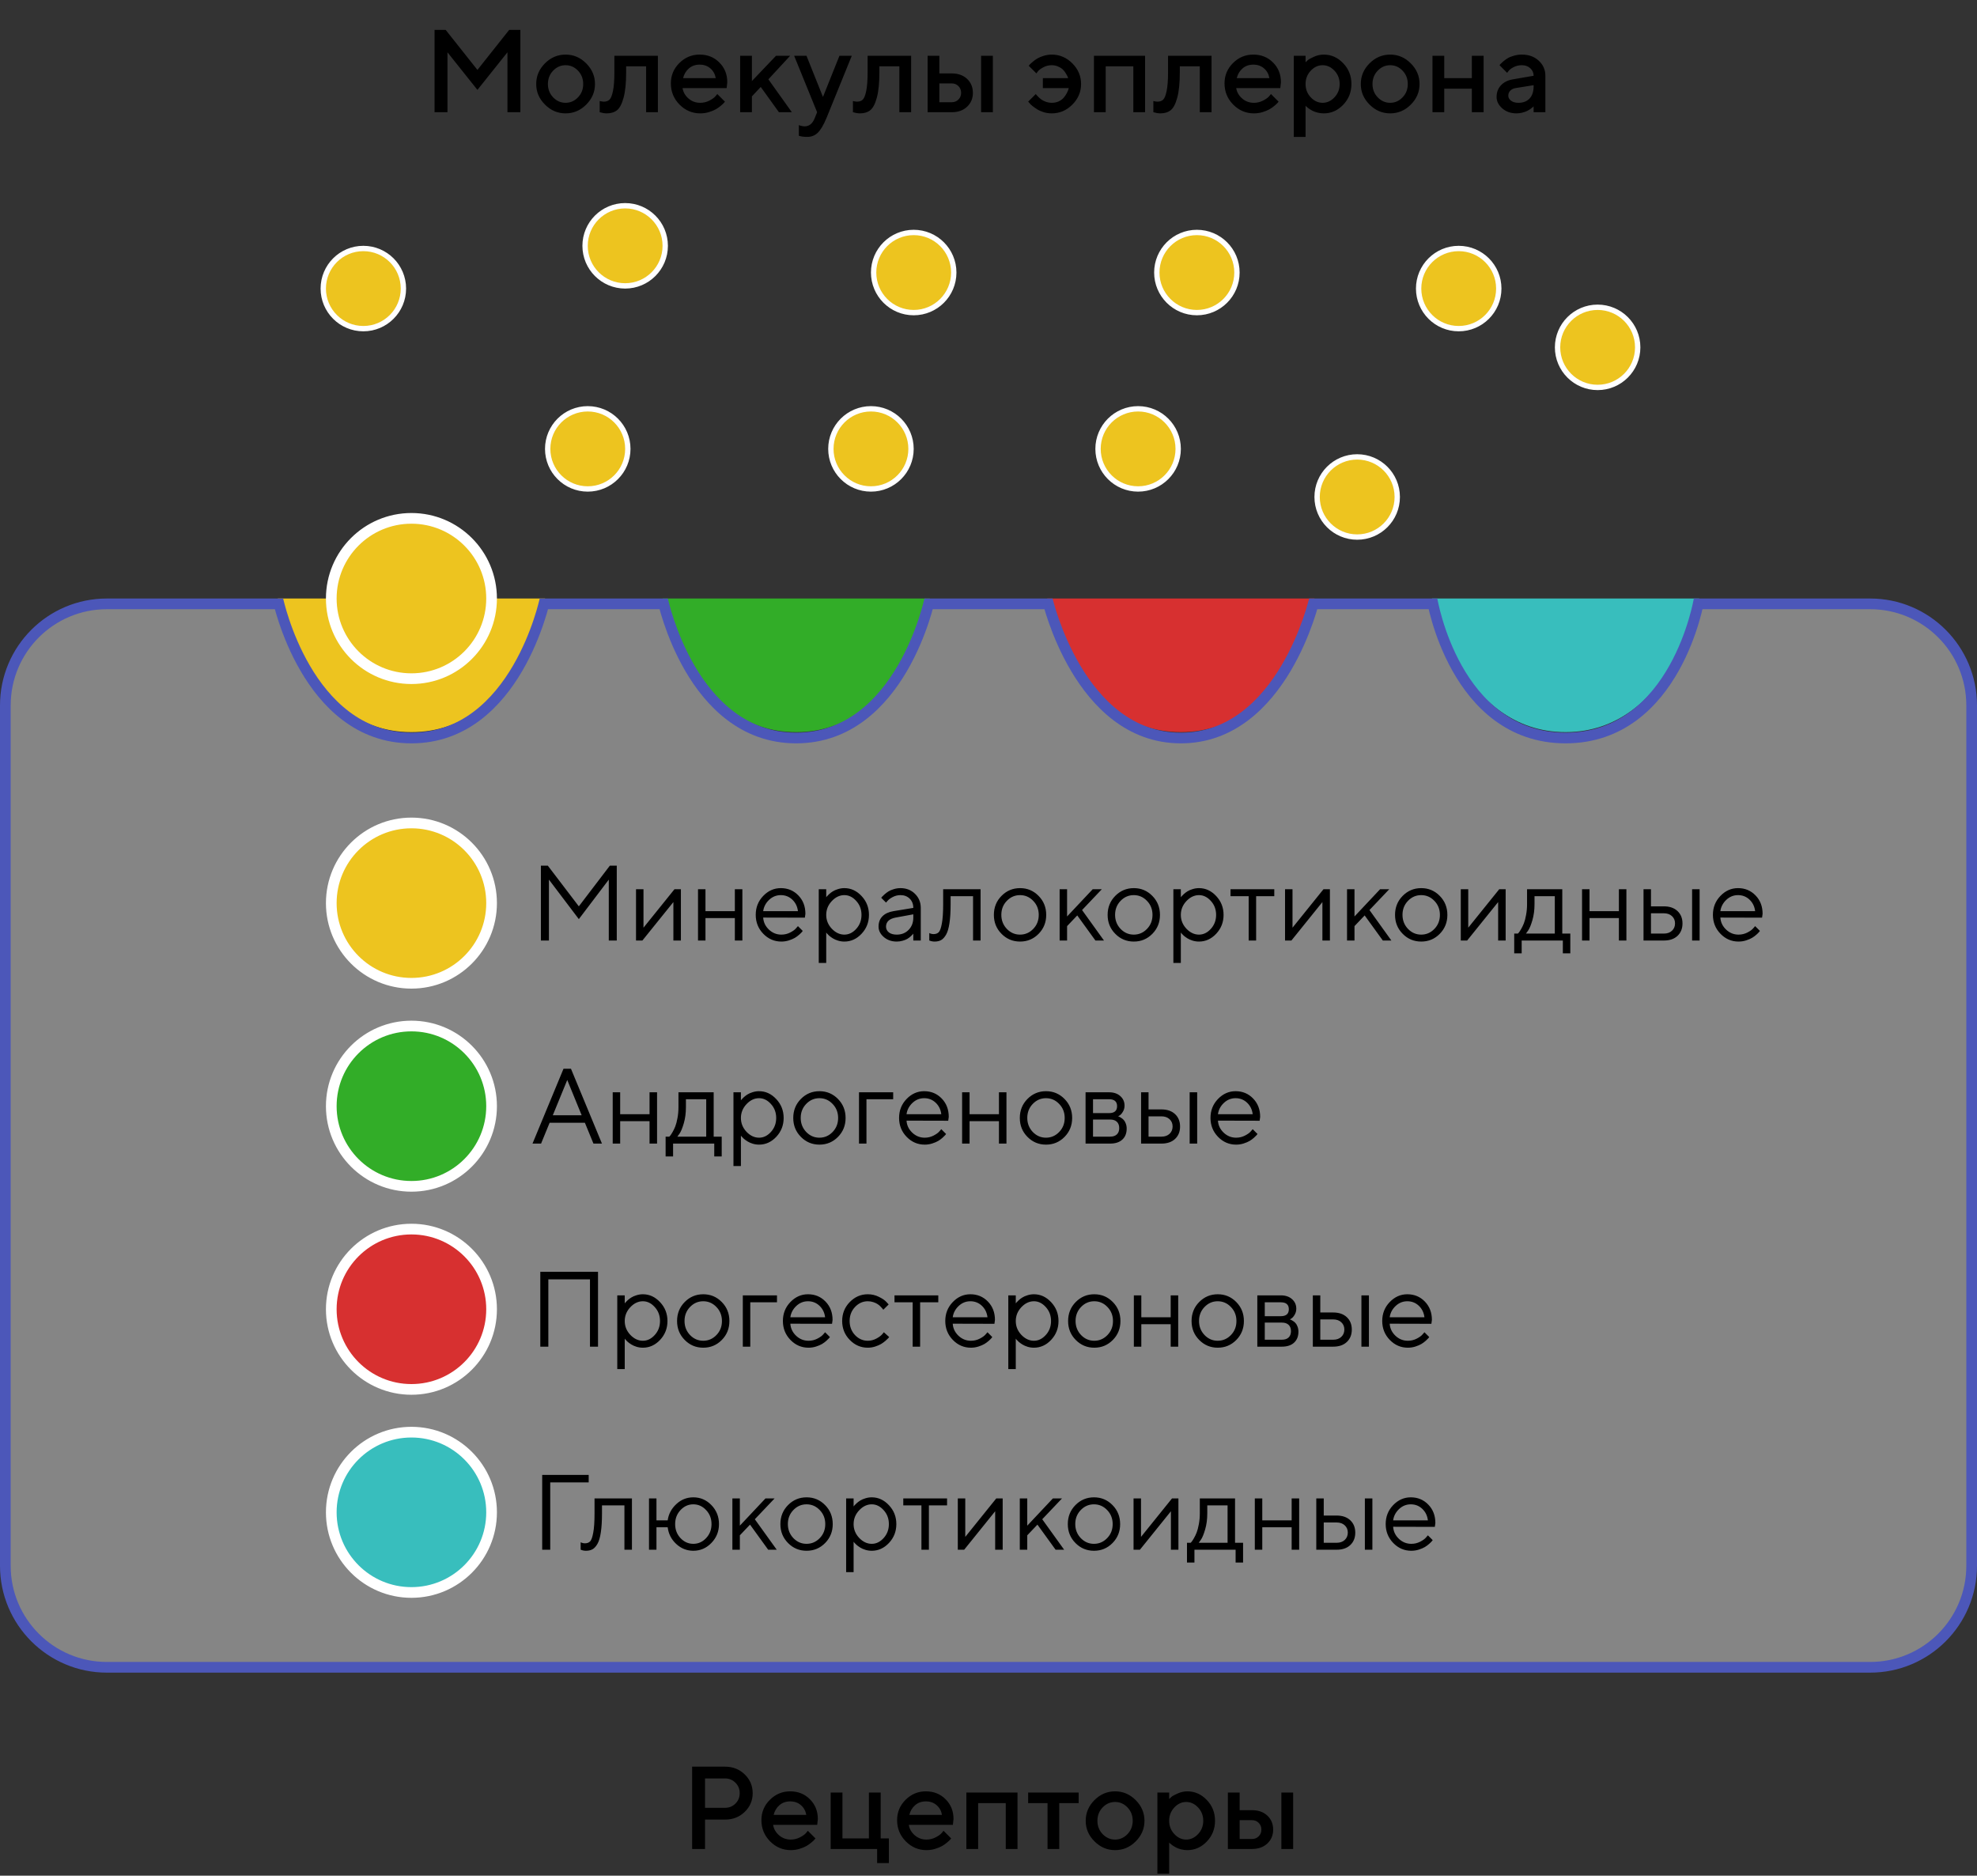 <svg width="370" height="351" viewBox="0 0 370 351" fill="none" xmlns="http://www.w3.org/2000/svg">
<rect x="0" y="0" width="370" height="351" fill="#333333" stroke="none"/>
<path d="M124.5 46C124.5 50.142 121.142 53.5 117 53.5C112.858 53.5 109.5 50.142 109.5 46C109.5 41.858 112.858 38.5 117 38.5C121.142 38.5 124.5 41.858 124.5 46Z" fill="#EDC41F" stroke="white"/>
<path d="M117.5 84C117.5 88.142 114.142 91.5 110 91.5C105.858 91.5 102.5 88.142 102.5 84C102.5 79.858 105.858 76.5 110 76.5C114.142 76.5 117.5 79.858 117.5 84Z" fill="#EDC41F" stroke="white"/>
<path d="M178.5 51C178.5 55.142 175.142 58.5 171 58.5C166.858 58.5 163.5 55.142 163.5 51C163.5 46.858 166.858 43.5 171 43.5C175.142 43.5 178.5 46.858 178.5 51Z" fill="#EDC41F" stroke="white"/>
<path d="M75.5 54C75.5 58.142 72.142 61.5 68 61.5C63.858 61.5 60.5 58.142 60.5 54C60.5 49.858 63.858 46.5 68 46.5C72.142 46.5 75.5 49.858 75.5 54Z" fill="#EDC41F" stroke="white"/>
<path d="M231.5 51C231.5 55.142 228.142 58.5 224 58.5C219.858 58.5 216.5 55.142 216.5 51C216.5 46.858 219.858 43.5 224 43.5C228.142 43.5 231.5 46.858 231.5 51Z" fill="#EDC41F" stroke="white"/>
<path d="M170.5 84C170.5 88.142 167.142 91.5 163 91.5C158.858 91.5 155.5 88.142 155.5 84C155.5 79.858 158.858 76.5 163 76.5C167.142 76.5 170.5 79.858 170.5 84Z" fill="#EDC41F" stroke="white"/>
<path d="M280.5 54C280.5 58.142 277.142 61.5 273 61.5C268.858 61.5 265.5 58.142 265.5 54C265.5 49.858 268.858 46.5 273 46.5C277.142 46.5 280.5 49.858 280.5 54Z" fill="#EDC41F" stroke="white"/>
<path d="M261.5 93C261.5 97.142 258.142 100.5 254 100.5C249.858 100.5 246.5 97.142 246.5 93C246.5 88.858 249.858 85.5 254 85.5C258.142 85.5 261.5 88.858 261.5 93Z" fill="#EDC41F" stroke="white"/>
<path d="M220.5 84C220.5 88.142 217.142 91.5 213 91.5C208.858 91.5 205.5 88.142 205.5 84C205.5 79.858 208.858 76.5 213 76.5C217.142 76.5 220.5 79.858 220.5 84Z" fill="#EDC41F" stroke="white"/>
<path d="M306.5 65C306.5 69.142 303.142 72.5 299 72.5C294.858 72.5 291.5 69.142 291.5 65C291.5 60.858 294.858 57.5 299 57.5C303.142 57.5 306.5 60.858 306.5 65Z" fill="#EDC41F" stroke="white"/>
<path d="M89.352 13.083L95.292 5.596H97.387V21H94.97V9.785L89.352 16.821L83.744 9.785V21H81.327V5.596H83.411L89.352 13.083ZM108.172 18.218C108.824 17.537 109.149 16.707 109.149 15.726C109.149 14.737 108.824 13.903 108.172 13.223C107.52 12.542 106.747 12.202 105.852 12.202C104.956 12.202 104.179 12.542 103.521 13.223C102.869 13.903 102.543 14.737 102.543 15.726C102.543 16.707 102.869 17.537 103.521 18.218C104.179 18.898 104.956 19.238 105.852 19.238C106.747 19.238 107.52 18.898 108.172 18.218ZM101.995 19.571C100.899 18.483 100.352 17.201 100.352 15.726C100.352 14.243 100.896 12.954 101.984 11.858C103.08 10.763 104.369 10.215 105.852 10.215C107.334 10.215 108.619 10.763 109.708 11.858C110.804 12.954 111.352 14.243 111.352 15.726C111.352 17.201 110.804 18.486 109.708 19.582C108.619 20.671 107.334 21.215 105.852 21.215C104.369 21.215 103.084 20.667 101.995 19.571ZM114.982 10.44H123.125V21H120.923V12.417H117.185V13.523C117.185 15.536 117.023 17.126 116.701 18.293C116.386 19.453 115.978 20.23 115.477 20.624C114.982 21.018 114.341 21.215 113.554 21.215C113.36 21.215 113.153 21.197 112.931 21.161C112.716 21.125 112.548 21.086 112.426 21.043L112.232 21V18.905C112.526 18.977 112.78 19.016 112.995 19.023C113.446 19.023 113.801 18.902 114.059 18.658C114.324 18.415 114.542 17.878 114.714 17.047C114.893 16.209 114.982 15.034 114.982 13.523V10.44ZM135.994 16.488H127.744C127.859 17.233 128.224 17.878 128.84 18.422C129.463 18.966 130.201 19.238 131.053 19.238C131.669 19.238 132.242 19.099 132.771 18.819C133.309 18.54 133.688 18.268 133.91 18.003L134.243 17.595L135.672 19.023C135.629 19.081 135.561 19.163 135.468 19.27C135.382 19.371 135.192 19.546 134.898 19.797C134.605 20.04 134.293 20.259 133.964 20.452C133.634 20.638 133.205 20.814 132.675 20.979C132.152 21.136 131.611 21.215 131.053 21.215C129.556 21.215 128.263 20.667 127.175 19.571C126.093 18.468 125.553 17.147 125.553 15.607C125.553 14.125 126.079 12.857 127.132 11.805C128.192 10.745 129.459 10.215 130.935 10.215C132.417 10.215 133.649 10.709 134.63 11.697C135.618 12.678 136.112 13.91 136.112 15.393L135.994 16.488ZM130.935 12.095C130.14 12.095 129.47 12.331 128.926 12.804C128.389 13.269 128.027 13.874 127.841 14.619H133.953C133.824 13.874 133.491 13.269 132.954 12.804C132.417 12.331 131.744 12.095 130.935 12.095ZM147.875 10.44L143.804 14.845L148.197 21H145.78L142.375 16.273L140.721 18.035V21H138.519V10.44H140.721V15.167L145.232 10.44H147.875ZM152.483 22.096L152.924 21L148.627 10.44H150.937L154.02 18.143L157.103 10.44H159.412L154.675 22.096C154.131 23.399 153.59 24.312 153.053 24.835C152.523 25.358 151.857 25.619 151.055 25.619C150.761 25.619 150.485 25.601 150.228 25.565C149.97 25.53 149.78 25.49 149.658 25.447L149.508 25.404V23.417C149.873 23.56 150.242 23.635 150.614 23.643C151.452 23.635 152.075 23.12 152.483 22.096ZM162.377 10.44H170.52V21H168.317V12.417H164.579V13.523C164.579 15.536 164.418 17.126 164.096 18.293C163.781 19.453 163.372 20.23 162.871 20.624C162.377 21.018 161.736 21.215 160.948 21.215C160.755 21.215 160.547 21.197 160.325 21.161C160.11 21.125 159.942 21.086 159.82 21.043L159.627 21V18.905C159.921 18.977 160.175 19.016 160.39 19.023C160.841 19.023 161.195 18.902 161.453 18.658C161.718 18.415 161.937 17.878 162.108 17.047C162.287 16.209 162.377 15.034 162.377 13.523V10.44ZM175.805 19.131H178.114C178.616 19.131 179.035 18.963 179.371 18.626C179.708 18.289 179.876 17.87 179.876 17.369C179.876 16.868 179.708 16.449 179.371 16.112C179.035 15.776 178.616 15.607 178.114 15.607H175.805V19.131ZM180.993 14.759C181.716 15.446 182.078 16.32 182.078 17.38C182.078 18.433 181.713 19.299 180.982 19.98C180.259 20.66 179.303 21 178.114 21H173.603V10.44H175.805V13.738H178.114C179.303 13.738 180.263 14.079 180.993 14.759ZM185.816 10.44V21H183.614V10.44H185.816ZM200.694 11.858C201.783 12.954 202.327 14.243 202.327 15.726C202.327 17.201 201.779 18.486 200.684 19.582C199.595 20.671 198.31 21.215 196.827 21.215C196.312 21.215 195.807 21.14 195.312 20.989C194.826 20.832 194.417 20.649 194.088 20.441C193.758 20.227 193.461 20.015 193.196 19.808C192.931 19.593 192.742 19.403 192.627 19.238L192.423 19.023L193.852 17.595C193.88 17.638 193.923 17.695 193.98 17.767C194.045 17.838 194.17 17.971 194.356 18.164C194.55 18.35 194.75 18.519 194.958 18.669C195.173 18.812 195.449 18.945 195.785 19.066C196.129 19.181 196.476 19.238 196.827 19.238C197.328 19.238 197.776 19.145 198.17 18.959C198.564 18.766 198.868 18.537 199.083 18.271C199.305 18.006 199.488 17.738 199.631 17.466C199.781 17.194 199.882 16.965 199.932 16.778L200.018 16.488H195.173V14.619H199.91C199.896 14.562 199.864 14.479 199.813 14.372C199.771 14.258 199.667 14.06 199.502 13.781C199.344 13.502 199.162 13.258 198.954 13.051C198.754 12.836 198.46 12.643 198.073 12.471C197.694 12.292 197.278 12.202 196.827 12.202C196.269 12.202 195.749 12.331 195.27 12.589C194.797 12.839 194.457 13.09 194.249 13.341L193.97 13.738L192.53 12.31C192.573 12.252 192.634 12.177 192.713 12.084C192.799 11.984 192.978 11.819 193.25 11.59C193.522 11.354 193.812 11.142 194.12 10.956C194.428 10.77 194.826 10.602 195.312 10.451C195.807 10.294 196.312 10.215 196.827 10.215C198.31 10.215 199.599 10.763 200.694 11.858ZM206.936 12.417V21H204.733V10.44H214.305V21H212.103V12.417H206.936ZM218.602 10.44H226.744V21H224.542V12.417H220.804V13.523C220.804 15.536 220.643 17.126 220.32 18.293C220.005 19.453 219.597 20.23 219.096 20.624C218.602 21.018 217.961 21.215 217.173 21.215C216.979 21.215 216.772 21.197 216.55 21.161C216.335 21.125 216.167 21.086 216.045 21.043L215.852 21V18.905C216.145 18.977 216.399 19.016 216.614 19.023C217.065 19.023 217.42 18.902 217.678 18.658C217.943 18.415 218.161 17.878 218.333 17.047C218.512 16.209 218.602 15.034 218.602 13.523V10.44ZM239.613 16.488H231.363C231.478 17.233 231.843 17.878 232.459 18.422C233.082 18.966 233.82 19.238 234.672 19.238C235.288 19.238 235.861 19.099 236.391 18.819C236.928 18.54 237.307 18.268 237.529 18.003L237.862 17.595L239.291 19.023C239.248 19.081 239.18 19.163 239.087 19.27C239.001 19.371 238.811 19.546 238.518 19.797C238.224 20.04 237.912 20.259 237.583 20.452C237.254 20.638 236.824 20.814 236.294 20.979C235.771 21.136 235.23 21.215 234.672 21.215C233.175 21.215 231.882 20.667 230.794 19.571C229.713 18.468 229.172 17.147 229.172 15.607C229.172 14.125 229.698 12.857 230.751 11.805C231.811 10.745 233.078 10.215 234.554 10.215C236.036 10.215 237.268 10.709 238.249 11.697C239.237 12.678 239.731 13.91 239.731 15.393L239.613 16.488ZM234.554 12.095C233.759 12.095 233.089 12.331 232.545 12.804C232.008 13.269 231.646 13.874 231.46 14.619H237.572C237.443 13.874 237.11 13.269 236.573 12.804C236.036 12.331 235.363 12.095 234.554 12.095ZM247.745 21.215C247.351 21.215 246.968 21.168 246.596 21.075C246.223 20.982 245.905 20.867 245.64 20.731C245.375 20.588 245.138 20.445 244.931 20.302C244.73 20.151 244.583 20.033 244.49 19.947L244.34 19.786V25.619H242.138V10.44H244.34V11.654C244.44 11.554 244.58 11.421 244.759 11.257C244.945 11.092 245.335 10.877 245.93 10.612C246.524 10.347 247.129 10.215 247.745 10.215C249.142 10.215 250.352 10.752 251.376 11.826C252.407 12.893 252.923 14.19 252.923 15.715C252.923 17.24 252.407 18.54 251.376 19.614C250.352 20.681 249.142 21.215 247.745 21.215ZM249.754 13.233C249.109 12.546 248.368 12.202 247.53 12.202C246.692 12.202 245.951 12.546 245.307 13.233C244.662 13.921 244.34 14.752 244.34 15.726C244.34 16.692 244.662 17.52 245.307 18.207C245.951 18.895 246.692 19.238 247.53 19.238C248.368 19.238 249.109 18.895 249.754 18.207C250.398 17.52 250.721 16.692 250.721 15.726C250.721 14.752 250.398 13.921 249.754 13.233ZM262.494 18.218C263.146 17.537 263.472 16.707 263.472 15.726C263.472 14.737 263.146 13.903 262.494 13.223C261.842 12.542 261.069 12.202 260.174 12.202C259.279 12.202 258.502 12.542 257.843 13.223C257.191 13.903 256.865 14.737 256.865 15.726C256.865 16.707 257.191 17.537 257.843 18.218C258.502 18.898 259.279 19.238 260.174 19.238C261.069 19.238 261.842 18.898 262.494 18.218ZM256.317 19.571C255.222 18.483 254.674 17.201 254.674 15.726C254.674 14.243 255.218 12.954 256.307 11.858C257.402 10.763 258.691 10.215 260.174 10.215C261.656 10.215 262.942 10.763 264.03 11.858C265.126 12.954 265.674 14.243 265.674 15.726C265.674 17.201 265.126 18.486 264.03 19.582C262.942 20.671 261.656 21.215 260.174 21.215C258.691 21.215 257.406 20.667 256.317 19.571ZM270.293 16.596V21H268.091V10.44H270.293V14.619H275.46V10.44H277.662V21H275.46V16.596H270.293ZM289.221 21H287.019V19.904C286.99 19.933 286.94 19.98 286.868 20.044C286.804 20.108 286.668 20.216 286.46 20.366C286.259 20.509 286.041 20.642 285.805 20.764C285.568 20.878 285.271 20.982 284.913 21.075C284.555 21.168 284.193 21.215 283.828 21.215C282.754 21.215 281.862 20.903 281.153 20.28C280.444 19.657 280.09 18.945 280.09 18.143C280.09 17.276 280.362 16.549 280.906 15.962C281.458 15.375 282.21 15.002 283.162 14.845L287.019 14.179C287.019 13.62 286.811 13.151 286.396 12.771C285.987 12.392 285.461 12.202 284.816 12.202C284.258 12.202 283.749 12.32 283.291 12.557C282.84 12.786 282.528 13.019 282.356 13.255L282.066 13.631L280.638 12.202C280.681 12.145 280.738 12.073 280.81 11.987C280.888 11.894 281.057 11.737 281.314 11.515C281.579 11.286 281.859 11.081 282.152 10.902C282.446 10.723 282.833 10.566 283.312 10.43C283.799 10.287 284.301 10.215 284.816 10.215C286.105 10.215 287.162 10.598 287.985 11.364C288.809 12.123 289.221 13.062 289.221 14.179V21ZM284.161 19.238C285.056 19.238 285.755 18.973 286.256 18.443C286.764 17.906 287.019 17.144 287.019 16.155V15.94L283.603 16.488C283.209 16.56 282.89 16.721 282.646 16.972C282.403 17.222 282.281 17.537 282.281 17.917C282.281 18.268 282.45 18.576 282.786 18.841C283.13 19.106 283.588 19.238 284.161 19.238Z" fill="black"/>
<path d="M129.533 330.596H135.688C137.157 330.596 138.385 331.079 139.373 332.046C140.368 333.006 140.866 334.176 140.866 335.559C140.866 336.934 140.368 338.101 139.373 339.061C138.385 340.02 137.157 340.5 135.688 340.5H131.95V346H129.533V330.596ZM135.688 332.798H131.95V338.298H135.688C136.448 338.298 137.096 338.036 137.633 337.514C138.17 336.984 138.438 336.332 138.438 335.559C138.438 334.778 138.17 334.123 137.633 333.593C137.096 333.063 136.448 332.798 135.688 332.798ZM152.94 341.488H144.69C144.805 342.233 145.17 342.878 145.786 343.422C146.409 343.966 147.147 344.238 147.999 344.238C148.615 344.238 149.188 344.099 149.718 343.819C150.255 343.54 150.634 343.268 150.856 343.003L151.189 342.595L152.618 344.023C152.575 344.081 152.507 344.163 152.414 344.271C152.328 344.371 152.138 344.546 151.845 344.797C151.551 345.04 151.24 345.259 150.91 345.452C150.581 345.638 150.151 345.814 149.621 345.979C149.098 346.136 148.558 346.215 147.999 346.215C146.502 346.215 145.21 345.667 144.121 344.571C143.04 343.468 142.499 342.147 142.499 340.607C142.499 339.125 143.025 337.857 144.078 336.805C145.138 335.745 146.406 335.215 147.881 335.215C149.363 335.215 150.595 335.709 151.576 336.697C152.564 337.678 153.059 338.91 153.059 340.393L152.94 341.488ZM147.881 337.095C147.086 337.095 146.416 337.331 145.872 337.804C145.335 338.269 144.973 338.874 144.787 339.619H150.899C150.771 338.874 150.438 338.269 149.9 337.804C149.363 337.331 148.69 337.095 147.881 337.095ZM155.465 346V335.44H157.667V344.023H162.619V335.44H164.821V344.023H166.357V348.643H164.155V346H155.465ZM178.335 341.488H170.085C170.2 342.233 170.565 342.878 171.181 343.422C171.804 343.966 172.541 344.238 173.394 344.238C174.009 344.238 174.582 344.099 175.112 343.819C175.649 343.54 176.029 343.268 176.251 343.003L176.584 342.595L178.013 344.023C177.97 344.081 177.902 344.163 177.809 344.271C177.723 344.371 177.533 344.546 177.239 344.797C176.946 345.04 176.634 345.259 176.305 345.452C175.975 345.638 175.546 345.814 175.016 345.979C174.493 346.136 173.952 346.215 173.394 346.215C171.897 346.215 170.604 345.667 169.516 344.571C168.434 343.468 167.894 342.147 167.894 340.607C167.894 339.125 168.42 337.857 169.473 336.805C170.533 335.745 171.8 335.215 173.275 335.215C174.758 335.215 175.99 335.709 176.971 336.697C177.959 337.678 178.453 338.91 178.453 340.393L178.335 341.488ZM173.275 337.095C172.48 337.095 171.811 337.331 171.267 337.804C170.729 338.269 170.368 338.874 170.182 339.619H176.294C176.165 338.874 175.832 338.269 175.295 337.804C174.758 337.331 174.085 337.095 173.275 337.095ZM183.062 337.417V346H180.859V335.44H190.431V346H188.229V337.417H183.062ZM192.418 337.417V335.44H201.871V337.417H198.24V346H196.049V337.417H192.418ZM211.013 343.218C211.664 342.537 211.99 341.707 211.99 340.726C211.99 339.737 211.664 338.903 211.013 338.223C210.361 337.542 209.588 337.202 208.692 337.202C207.797 337.202 207.02 337.542 206.361 338.223C205.71 338.903 205.384 339.737 205.384 340.726C205.384 341.707 205.71 342.537 206.361 343.218C207.02 343.898 207.797 344.238 208.692 344.238C209.588 344.238 210.361 343.898 211.013 343.218ZM204.836 344.571C203.74 343.483 203.192 342.201 203.192 340.726C203.192 339.243 203.737 337.954 204.825 336.858C205.921 335.763 207.21 335.215 208.692 335.215C210.175 335.215 211.46 335.763 212.549 336.858C213.645 337.954 214.192 339.243 214.192 340.726C214.192 342.201 213.645 343.486 212.549 344.582C211.46 345.671 210.175 346.215 208.692 346.215C207.21 346.215 205.924 345.667 204.836 344.571ZM222.217 346.215C221.823 346.215 221.44 346.168 221.067 346.075C220.695 345.982 220.376 345.868 220.111 345.731C219.846 345.588 219.61 345.445 219.402 345.302C219.202 345.151 219.055 345.033 218.962 344.947L218.812 344.786V350.619H216.609V335.44H218.812V336.654C218.912 336.554 219.051 336.422 219.23 336.257C219.417 336.092 219.807 335.877 220.401 335.612C220.996 335.347 221.601 335.215 222.217 335.215C223.613 335.215 224.824 335.752 225.848 336.826C226.879 337.893 227.395 339.189 227.395 340.715C227.395 342.24 226.879 343.54 225.848 344.614C224.824 345.681 223.613 346.215 222.217 346.215ZM224.226 338.233C223.581 337.546 222.84 337.202 222.002 337.202C221.164 337.202 220.423 337.546 219.778 338.233C219.134 338.921 218.812 339.752 218.812 340.726C218.812 341.692 219.134 342.52 219.778 343.207C220.423 343.895 221.164 344.238 222.002 344.238C222.84 344.238 223.581 343.895 224.226 343.207C224.87 342.52 225.192 341.692 225.192 340.726C225.192 339.752 224.87 338.921 224.226 338.233ZM232.003 344.131H234.312C234.814 344.131 235.233 343.963 235.569 343.626C235.906 343.289 236.074 342.87 236.074 342.369C236.074 341.868 235.906 341.449 235.569 341.112C235.233 340.776 234.814 340.607 234.312 340.607H232.003V344.131ZM237.191 339.759C237.915 340.446 238.276 341.32 238.276 342.38C238.276 343.433 237.911 344.299 237.181 344.979C236.457 345.66 235.501 346 234.312 346H229.801V335.44H232.003V338.738H234.312C235.501 338.738 236.461 339.078 237.191 339.759ZM242.015 335.44V346H239.812V335.44H242.015Z" fill="black"/>
<path fill-rule="evenodd" clip-rule="evenodd" d="M52 112C52 112 57.357 137 77 137C96.643 137 102 112 102 112H52Z" fill="#EDC41F"/>
<path fill-rule="evenodd" clip-rule="evenodd" d="M124 112C124 112 129.357 137 149 137C168.643 137 174 112 174 112H124Z" fill="#32AD28"/>
<path fill-rule="evenodd" clip-rule="evenodd" d="M196 112C196 112 201.357 137 221 137C240.643 137 246 112 246 112H196Z" fill="#D73030"/>
<path fill-rule="evenodd" clip-rule="evenodd" d="M268 112C268 112 273.357 137 293 137C312.643 137 318 112 318 112H268Z" fill="#38BEBD"/>
<path d="M101.703 113.334C101.734 113.214 101.763 113.102 101.789 113H124.21C124.236 113.102 124.265 113.214 124.296 113.333C124.482 114.038 124.767 115.04 125.169 116.24C125.97 118.636 127.241 121.841 129.115 125.055C132.848 131.457 139.113 138.103 149 138.103C158.887 138.103 165.152 131.457 168.885 125.055C170.759 121.841 172.03 118.636 172.831 116.24C173.233 115.04 173.518 114.038 173.704 113.333C173.735 113.214 173.764 113.102 173.79 113H196.226C196.255 113.107 196.288 113.225 196.324 113.352C196.523 114.055 196.828 115.056 197.251 116.255C198.095 118.649 199.416 121.852 201.324 125.062C205.117 131.448 211.38 138.103 221 138.103C230.62 138.103 236.883 131.448 240.676 125.062C242.584 121.852 243.905 118.649 244.749 116.255C245.172 115.056 245.477 114.055 245.676 113.352C245.712 113.225 245.745 113.107 245.774 113H268.178C268.197 113.092 268.219 113.191 268.243 113.296C268.4 114.003 268.647 115.006 269.005 116.208C269.721 118.609 270.889 121.82 272.698 125.041C276.309 131.474 282.58 138.103 293 138.103C303.42 138.103 309.691 131.474 313.302 125.041C315.111 121.82 316.279 118.609 316.995 116.208C317.353 115.006 317.6 114.003 317.757 113.296C317.781 113.191 317.803 113.092 317.822 113H350C360.493 113 369 121.507 369 132V293C369 303.493 360.493 312 350 312H20C9.507 312 1 303.493 1 293V132C1 121.507 9.507 113 20 113H52.211C52.237 113.102 52.266 113.214 52.297 113.334C52.483 114.039 52.769 115.04 53.172 116.24C53.975 118.637 55.247 121.842 57.122 125.056C60.857 131.457 67.123 138.103 77 138.103C86.877 138.103 93.143 131.457 96.878 125.056C98.753 121.842 100.025 118.637 100.828 116.24C101.231 115.04 101.517 114.039 101.703 113.334Z" fill="white" fill-opacity="0.4" stroke="#4C57B9" stroke-width="2"/>
<path d="M113.936 164.604L108.33 171.996L102.734 164.604V176H101.23V161.996H102.529L108.33 169.604L114.131 161.996H115.43V176H113.936V164.604ZM126.23 166.4H127.432V176H126.025V168.803L120.225 176H119.033V166.4H120.43V173.598L126.23 166.4ZM137.529 176V171.801H132.031V176H130.635V166.4H132.031V170.502H137.529V166.4H138.936V176H137.529ZM150.635 171.723L142.832 171.703C142.884 172.569 143.239 173.318 143.896 173.949C144.561 174.581 145.339 174.896 146.23 174.896C146.829 174.896 147.386 174.763 147.9 174.496C148.415 174.229 148.779 173.962 148.994 173.695L149.336 173.305L150.234 174.203C150.195 174.255 150.137 174.33 150.059 174.428C149.987 174.519 149.824 174.678 149.57 174.906C149.323 175.128 149.053 175.326 148.76 175.502C148.473 175.671 148.099 175.831 147.637 175.98C147.181 176.124 146.712 176.195 146.23 176.195C144.922 176.195 143.796 175.71 142.852 174.74C141.908 173.764 141.436 172.582 141.436 171.195C141.436 169.809 141.901 168.63 142.832 167.66C143.77 166.684 144.87 166.195 146.133 166.195C147.441 166.195 148.535 166.651 149.414 167.562C150.293 168.467 150.732 169.613 150.732 171L150.635 171.723ZM148.291 168.354C147.692 167.787 146.973 167.504 146.133 167.504C145.293 167.504 144.561 167.8 143.936 168.393C143.311 168.985 142.943 169.688 142.832 170.502H149.336C149.232 169.636 148.883 168.92 148.291 168.354ZM155.684 168.607C154.98 169.35 154.629 170.215 154.629 171.205C154.629 172.188 154.977 173.051 155.674 173.793C156.377 174.529 157.161 174.896 158.027 174.896C158.854 174.896 159.593 174.538 160.244 173.822C160.902 173.1 161.23 172.227 161.23 171.205C161.23 170.176 160.902 169.304 160.244 168.588C159.593 167.865 158.854 167.504 158.027 167.504C157.161 167.504 156.38 167.872 155.684 168.607ZM154.629 174.496V180.199H153.232V166.4H154.629V167.904C154.655 167.865 154.701 167.807 154.766 167.729C154.837 167.644 154.977 167.504 155.186 167.309C155.4 167.113 155.632 166.941 155.879 166.791C156.126 166.635 156.442 166.498 156.826 166.381C157.217 166.257 157.617 166.195 158.027 166.195C159.251 166.195 160.322 166.687 161.24 167.67C162.165 168.653 162.627 169.831 162.627 171.205C162.627 172.572 162.168 173.747 161.25 174.73C160.332 175.707 159.258 176.195 158.027 176.195C157.617 176.195 157.22 176.137 156.836 176.02C156.458 175.902 156.139 175.762 155.879 175.6C155.618 175.437 155.391 175.274 155.195 175.111C155.007 174.942 154.863 174.799 154.766 174.682L154.629 174.496ZM167.227 170.502L170.928 169.896C170.928 169.187 170.703 168.611 170.254 168.168C169.805 167.725 169.229 167.504 168.525 167.504C168.018 167.504 167.539 167.621 167.09 167.855C166.647 168.083 166.325 168.318 166.123 168.559L165.82 168.9L164.922 168.002C164.961 167.95 165.013 167.885 165.078 167.807C165.15 167.722 165.299 167.579 165.527 167.377C165.762 167.169 166.006 166.983 166.26 166.82C166.514 166.658 166.846 166.514 167.256 166.391C167.673 166.26 168.096 166.195 168.525 166.195C169.619 166.195 170.524 166.55 171.24 167.26C171.963 167.969 172.324 168.848 172.324 169.896V176H170.928V174.701C170.902 174.74 170.859 174.796 170.801 174.867C170.749 174.932 170.625 175.053 170.43 175.229C170.241 175.398 170.036 175.551 169.814 175.688C169.593 175.818 169.3 175.935 168.936 176.039C168.577 176.143 168.206 176.195 167.822 176.195C166.865 176.195 166.058 175.912 165.4 175.346C164.749 174.779 164.424 174.132 164.424 173.402C164.424 172.602 164.665 171.957 165.146 171.469C165.628 170.974 166.322 170.652 167.227 170.502ZM167.822 174.896C168.727 174.896 169.469 174.6 170.049 174.008C170.635 173.415 170.928 172.647 170.928 171.703V171.098L167.627 171.703C166.429 171.931 165.827 172.497 165.82 173.402C165.82 173.832 165.996 174.19 166.348 174.477C166.706 174.757 167.197 174.896 167.822 174.896ZM176.514 166.4H183.516V176H182.109V167.699H177.91V169.203C177.91 170.616 177.839 171.794 177.695 172.738C177.559 173.676 177.35 174.392 177.07 174.887C176.79 175.375 176.481 175.717 176.143 175.912C175.804 176.101 175.394 176.195 174.912 176.195C174.749 176.195 174.583 176.179 174.414 176.146C174.251 176.114 174.131 176.078 174.053 176.039L173.916 176V174.604C174.183 174.734 174.45 174.799 174.717 174.799C175.127 174.799 175.449 174.682 175.684 174.447C175.918 174.213 176.113 173.673 176.27 172.826C176.432 171.98 176.514 170.772 176.514 169.203V166.4ZM193.379 173.822C194.062 173.113 194.404 172.24 194.404 171.205C194.404 170.163 194.059 169.288 193.369 168.578C192.686 167.862 191.862 167.504 190.898 167.504C189.941 167.504 189.118 167.862 188.428 168.578C187.744 169.288 187.402 170.16 187.402 171.195C187.402 172.224 187.744 173.1 188.428 173.822C189.118 174.538 189.941 174.896 190.898 174.896C191.862 174.896 192.689 174.538 193.379 173.822ZM187.441 174.75C186.484 173.786 186.006 172.605 186.006 171.205C186.006 169.799 186.481 168.614 187.432 167.65C188.389 166.68 189.548 166.195 190.908 166.195C192.269 166.195 193.424 166.68 194.375 167.65C195.326 168.614 195.801 169.799 195.801 171.205C195.801 172.605 195.326 173.786 194.375 174.75C193.424 175.714 192.269 176.195 190.908 176.195C189.548 176.195 188.392 175.714 187.441 174.75ZM199.707 173.305V176H198.311V166.4H199.707V171.498L204.502 166.4H206.211L202.51 170.297L206.611 176H205.01L201.611 171.303L199.707 173.305ZM214.668 173.822C215.352 173.113 215.693 172.24 215.693 171.205C215.693 170.163 215.348 169.288 214.658 168.578C213.975 167.862 213.151 167.504 212.188 167.504C211.23 167.504 210.407 167.862 209.717 168.578C209.033 169.288 208.691 170.16 208.691 171.195C208.691 172.224 209.033 173.1 209.717 173.822C210.407 174.538 211.23 174.896 212.188 174.896C213.151 174.896 213.978 174.538 214.668 173.822ZM208.73 174.75C207.773 173.786 207.295 172.605 207.295 171.205C207.295 169.799 207.77 168.614 208.721 167.65C209.678 166.68 210.837 166.195 212.197 166.195C213.558 166.195 214.714 166.68 215.664 167.65C216.615 168.614 217.09 169.799 217.09 171.205C217.09 172.605 216.615 173.786 215.664 174.75C214.714 175.714 213.558 176.195 212.197 176.195C210.837 176.195 209.681 175.714 208.73 174.75ZM222.051 168.607C221.348 169.35 220.996 170.215 220.996 171.205C220.996 172.188 221.344 173.051 222.041 173.793C222.744 174.529 223.529 174.896 224.395 174.896C225.221 174.896 225.96 174.538 226.611 173.822C227.269 173.1 227.598 172.227 227.598 171.205C227.598 170.176 227.269 169.304 226.611 168.588C225.96 167.865 225.221 167.504 224.395 167.504C223.529 167.504 222.747 167.872 222.051 168.607ZM220.996 174.496V180.199H219.6V166.4H220.996V167.904C221.022 167.865 221.068 167.807 221.133 167.729C221.204 167.644 221.344 167.504 221.553 167.309C221.768 167.113 221.999 166.941 222.246 166.791C222.493 166.635 222.809 166.498 223.193 166.381C223.584 166.257 223.984 166.195 224.395 166.195C225.618 166.195 226.689 166.687 227.607 167.67C228.532 168.653 228.994 169.831 228.994 171.205C228.994 172.572 228.535 173.747 227.617 174.73C226.699 175.707 225.625 176.195 224.395 176.195C223.984 176.195 223.587 176.137 223.203 176.02C222.826 175.902 222.507 175.762 222.246 175.6C221.986 175.437 221.758 175.274 221.562 175.111C221.374 174.942 221.23 174.799 221.133 174.682L220.996 174.496ZM230.293 167.699V166.4H238.486V167.699H235.088V176H233.691V167.699H230.293ZM247.695 166.4H248.896V176H247.49V168.803L241.689 176H240.498V166.4H241.895V173.598L247.695 166.4ZM253.496 173.305V176H252.1V166.4H253.496V171.498L258.291 166.4H260L256.299 170.297L260.4 176H258.799L255.4 171.303L253.496 173.305ZM268.457 173.822C269.141 173.113 269.482 172.24 269.482 171.205C269.482 170.163 269.137 169.288 268.447 168.578C267.764 167.862 266.94 167.504 265.977 167.504C265.02 167.504 264.196 167.862 263.506 168.578C262.822 169.288 262.48 170.16 262.48 171.195C262.48 172.224 262.822 173.1 263.506 173.822C264.196 174.538 265.02 174.896 265.977 174.896C266.94 174.896 267.767 174.538 268.457 173.822ZM262.52 174.75C261.562 173.786 261.084 172.605 261.084 171.205C261.084 169.799 261.559 168.614 262.51 167.65C263.467 166.68 264.626 166.195 265.986 166.195C267.347 166.195 268.503 166.68 269.453 167.65C270.404 168.614 270.879 169.799 270.879 171.205C270.879 172.605 270.404 173.786 269.453 174.75C268.503 175.714 267.347 176.195 265.986 176.195C264.626 176.195 263.47 175.714 262.52 174.75ZM280.586 166.4H281.787V176H280.381V168.803L274.58 176H273.389V166.4H274.785V173.598L280.586 166.4ZM293.887 174.701V178.402H292.49V176H284.785V178.402H283.389V174.701H284.082C284.121 174.662 284.18 174.597 284.258 174.506C284.342 174.408 284.482 174.193 284.678 173.861C284.873 173.529 285.046 173.171 285.195 172.787C285.352 172.396 285.488 171.879 285.605 171.234C285.729 170.583 285.791 169.906 285.791 169.203V166.4H292.383V174.701H293.887ZM287.188 167.699V169.203C287.188 170.297 287.054 171.299 286.787 172.211C286.52 173.122 286.253 173.767 285.986 174.145L285.586 174.701H290.986V167.699H287.188ZM302.979 176V171.801H297.48V176H296.084V166.4H297.48V170.502H302.979V166.4H304.385V176H302.979ZM318.086 166.4V176H316.68V166.4H318.086ZM308.984 174.701H311.406C312.031 174.701 312.533 174.525 312.91 174.174C313.294 173.816 313.486 173.357 313.486 172.797C313.486 172.237 313.294 171.781 312.91 171.43C312.533 171.078 312.025 170.902 311.387 170.902H308.984V174.701ZM313.945 170.482C314.57 171.068 314.883 171.843 314.883 172.807C314.883 173.764 314.574 174.535 313.955 175.121C313.337 175.707 312.487 176 311.406 176H307.588V166.4H308.984V169.604H311.387C312.467 169.604 313.32 169.896 313.945 170.482ZM329.775 171.723L321.973 171.703C322.025 172.569 322.38 173.318 323.037 173.949C323.701 174.581 324.479 174.896 325.371 174.896C325.97 174.896 326.527 174.763 327.041 174.496C327.555 174.229 327.92 173.962 328.135 173.695L328.477 173.305L329.375 174.203C329.336 174.255 329.277 174.33 329.199 174.428C329.128 174.519 328.965 174.678 328.711 174.906C328.464 175.128 328.193 175.326 327.9 175.502C327.614 175.671 327.24 175.831 326.777 175.98C326.322 176.124 325.853 176.195 325.371 176.195C324.062 176.195 322.936 175.71 321.992 174.74C321.048 173.764 320.576 172.582 320.576 171.195C320.576 169.809 321.042 168.63 321.973 167.66C322.91 166.684 324.01 166.195 325.273 166.195C326.582 166.195 327.676 166.651 328.555 167.562C329.434 168.467 329.873 169.613 329.873 171L329.775 171.723ZM327.432 168.354C326.833 167.787 326.113 167.504 325.273 167.504C324.434 167.504 323.701 167.8 323.076 168.393C322.451 168.985 322.083 169.688 321.973 170.502H328.477C328.372 169.636 328.024 168.92 327.432 168.354Z" fill="black"/>
<path d="M108.859 208.697L106.164 202.096L103.459 208.697H108.859ZM109.465 210.104H102.863L101.262 214H99.66L105.461 199.996H106.857L112.658 214H111.066L109.465 210.104ZM121.564 214V209.801H116.066V214H114.67V204.4H116.066V208.502H121.564V204.4H122.971V214H121.564ZM135.07 212.701V216.402H133.674V214H125.969V216.402H124.572V212.701H125.266C125.305 212.662 125.363 212.597 125.441 212.506C125.526 212.408 125.666 212.193 125.861 211.861C126.057 211.529 126.229 211.171 126.379 210.787C126.535 210.396 126.672 209.879 126.789 209.234C126.913 208.583 126.975 207.906 126.975 207.203V204.4H133.566V212.701H135.07ZM128.371 205.699V207.203C128.371 208.297 128.238 209.299 127.971 210.211C127.704 211.122 127.437 211.767 127.17 212.145L126.77 212.701H132.17V205.699H128.371ZM139.719 206.607C139.016 207.35 138.664 208.215 138.664 209.205C138.664 210.188 139.012 211.051 139.709 211.793C140.412 212.529 141.197 212.896 142.062 212.896C142.889 212.896 143.628 212.538 144.279 211.822C144.937 211.1 145.266 210.227 145.266 209.205C145.266 208.176 144.937 207.304 144.279 206.588C143.628 205.865 142.889 205.504 142.062 205.504C141.197 205.504 140.415 205.872 139.719 206.607ZM138.664 212.496V218.199H137.268V204.4H138.664V205.904C138.69 205.865 138.736 205.807 138.801 205.729C138.872 205.644 139.012 205.504 139.221 205.309C139.436 205.113 139.667 204.941 139.914 204.791C140.161 204.635 140.477 204.498 140.861 204.381C141.252 204.257 141.652 204.195 142.062 204.195C143.286 204.195 144.357 204.687 145.275 205.67C146.2 206.653 146.662 207.831 146.662 209.205C146.662 210.572 146.203 211.747 145.285 212.73C144.367 213.707 143.293 214.195 142.062 214.195C141.652 214.195 141.255 214.137 140.871 214.02C140.493 213.902 140.174 213.762 139.914 213.6C139.654 213.437 139.426 213.274 139.23 213.111C139.042 212.942 138.898 212.799 138.801 212.682L138.664 212.496ZM155.832 211.822C156.516 211.113 156.857 210.24 156.857 209.205C156.857 208.163 156.512 207.288 155.822 206.578C155.139 205.862 154.315 205.504 153.352 205.504C152.395 205.504 151.571 205.862 150.881 206.578C150.197 207.288 149.855 208.16 149.855 209.195C149.855 210.224 150.197 211.1 150.881 211.822C151.571 212.538 152.395 212.896 153.352 212.896C154.315 212.896 155.142 212.538 155.832 211.822ZM149.895 212.75C148.938 211.786 148.459 210.605 148.459 209.205C148.459 207.799 148.934 206.614 149.885 205.65C150.842 204.68 152.001 204.195 153.361 204.195C154.722 204.195 155.878 204.68 156.828 205.65C157.779 206.614 158.254 207.799 158.254 209.205C158.254 210.605 157.779 211.786 156.828 212.75C155.878 213.714 154.722 214.195 153.361 214.195C152.001 214.195 150.845 213.714 149.895 212.75ZM167.16 204.4V205.699H162.16V214H160.764V204.4H167.16ZM177.463 209.723L169.66 209.703C169.712 210.569 170.067 211.318 170.725 211.949C171.389 212.581 172.167 212.896 173.059 212.896C173.658 212.896 174.214 212.763 174.729 212.496C175.243 212.229 175.607 211.962 175.822 211.695L176.164 211.305L177.062 212.203C177.023 212.255 176.965 212.33 176.887 212.428C176.815 212.519 176.652 212.678 176.398 212.906C176.151 213.128 175.881 213.326 175.588 213.502C175.301 213.671 174.927 213.831 174.465 213.98C174.009 214.124 173.54 214.195 173.059 214.195C171.75 214.195 170.624 213.71 169.68 212.74C168.736 211.764 168.264 210.582 168.264 209.195C168.264 207.809 168.729 206.63 169.66 205.66C170.598 204.684 171.698 204.195 172.961 204.195C174.27 204.195 175.363 204.651 176.242 205.562C177.121 206.467 177.561 207.613 177.561 209L177.463 209.723ZM175.119 206.354C174.52 205.787 173.801 205.504 172.961 205.504C172.121 205.504 171.389 205.8 170.764 206.393C170.139 206.985 169.771 207.688 169.66 208.502H176.164C176.06 207.636 175.712 206.92 175.119 206.354ZM186.955 214V209.801H181.457V214H180.061V204.4H181.457V208.502H186.955V204.4H188.361V214H186.955ZM198.234 211.822C198.918 211.113 199.26 210.24 199.26 209.205C199.26 208.163 198.915 207.288 198.225 206.578C197.541 205.862 196.717 205.504 195.754 205.504C194.797 205.504 193.973 205.862 193.283 206.578C192.6 207.288 192.258 208.16 192.258 209.195C192.258 210.224 192.6 211.1 193.283 211.822C193.973 212.538 194.797 212.896 195.754 212.896C196.717 212.896 197.544 212.538 198.234 211.822ZM192.297 212.75C191.34 211.786 190.861 210.605 190.861 209.205C190.861 207.799 191.337 206.614 192.287 205.65C193.244 204.68 194.403 204.195 195.764 204.195C197.124 204.195 198.28 204.68 199.23 205.65C200.181 206.614 200.656 207.799 200.656 209.205C200.656 210.605 200.181 211.786 199.23 212.75C198.28 213.714 197.124 214.195 195.764 214.195C194.403 214.195 193.247 213.714 192.297 212.75ZM203.166 204.4H207.561C208.439 204.4 209.143 204.638 209.67 205.113C210.197 205.582 210.461 206.178 210.461 206.9C210.461 207.311 210.36 207.685 210.158 208.023C209.963 208.355 209.764 208.587 209.562 208.717L209.26 208.902C209.299 208.915 209.354 208.935 209.426 208.961C209.504 208.987 209.634 209.059 209.816 209.176C210.005 209.286 210.168 209.42 210.305 209.576C210.448 209.726 210.575 209.944 210.686 210.23C210.803 210.517 210.861 210.839 210.861 211.197C210.861 212.063 210.591 212.747 210.051 213.248C209.51 213.749 208.749 214 207.766 214H203.166V204.4ZM207.766 209.498H204.562V212.701H207.766C208.312 212.701 208.732 212.561 209.025 212.281C209.318 212.001 209.465 211.607 209.465 211.1C209.465 210.592 209.318 210.198 209.025 209.918C208.732 209.638 208.312 209.498 207.766 209.498ZM207.561 208.297C208.563 208.297 209.064 207.864 209.064 206.998C209.064 206.132 208.563 205.699 207.561 205.699H204.562V208.297H207.561ZM224.055 204.4V214H222.648V204.4H224.055ZM214.953 212.701H217.375C218 212.701 218.501 212.525 218.879 212.174C219.263 211.816 219.455 211.357 219.455 210.797C219.455 210.237 219.263 209.781 218.879 209.43C218.501 209.078 217.993 208.902 217.355 208.902H214.953V212.701ZM219.914 208.482C220.539 209.068 220.852 209.843 220.852 210.807C220.852 211.764 220.542 212.535 219.924 213.121C219.305 213.707 218.456 214 217.375 214H213.557V204.4H214.953V207.604H217.355C218.436 207.604 219.289 207.896 219.914 208.482ZM235.744 209.723L227.941 209.703C227.993 210.569 228.348 211.318 229.006 211.949C229.67 212.581 230.448 212.896 231.34 212.896C231.939 212.896 232.495 212.763 233.01 212.496C233.524 212.229 233.889 211.962 234.104 211.695L234.445 211.305L235.344 212.203C235.305 212.255 235.246 212.33 235.168 212.428C235.096 212.519 234.934 212.678 234.68 212.906C234.432 213.128 234.162 213.326 233.869 213.502C233.583 213.671 233.208 213.831 232.746 213.98C232.29 214.124 231.822 214.195 231.34 214.195C230.031 214.195 228.905 213.71 227.961 212.74C227.017 211.764 226.545 210.582 226.545 209.195C226.545 207.809 227.01 206.63 227.941 205.66C228.879 204.684 229.979 204.195 231.242 204.195C232.551 204.195 233.645 204.651 234.523 205.562C235.402 206.467 235.842 207.613 235.842 209L235.744 209.723ZM233.4 206.354C232.801 205.787 232.082 205.504 231.242 205.504C230.402 205.504 229.67 205.8 229.045 206.393C228.42 206.985 228.052 207.688 227.941 208.502H234.445C234.341 207.636 233.993 206.92 233.4 206.354Z" fill="black"/>
<path d="M101.473 290V275.996H110.174V277.402H102.977V290H101.473ZM111.268 280.4H118.27V290H116.863V281.699H112.664V283.203C112.664 284.616 112.592 285.794 112.449 286.738C112.312 287.676 112.104 288.392 111.824 288.887C111.544 289.375 111.235 289.717 110.896 289.912C110.558 290.101 110.148 290.195 109.666 290.195C109.503 290.195 109.337 290.179 109.168 290.146C109.005 290.114 108.885 290.078 108.807 290.039L108.67 290V288.604C108.937 288.734 109.204 288.799 109.471 288.799C109.881 288.799 110.203 288.682 110.438 288.447C110.672 288.213 110.867 287.673 111.023 286.826C111.186 285.98 111.268 284.772 111.268 283.203V280.4ZM133.143 281.65C134.087 282.627 134.559 283.809 134.559 285.195C134.559 286.582 134.083 287.764 133.133 288.74C132.189 289.71 131.066 290.195 129.764 290.195C128.54 290.195 127.469 289.769 126.551 288.916C125.639 288.063 125.109 287.025 124.959 285.801H122.859V290H121.463V280.4H122.859V284.502H124.959C125.122 283.33 125.656 282.321 126.561 281.475C127.465 280.622 128.533 280.195 129.764 280.195C131.072 280.195 132.199 280.68 133.143 281.65ZM127.371 282.568C126.694 283.285 126.355 284.163 126.355 285.205C126.355 286.24 126.691 287.116 127.361 287.832C128.038 288.542 128.836 288.896 129.754 288.896C130.678 288.896 131.476 288.542 132.146 287.832C132.824 287.116 133.162 286.24 133.162 285.205C133.162 284.163 132.824 283.288 132.146 282.578C131.476 281.862 130.678 281.504 129.754 281.504C128.836 281.504 128.042 281.859 127.371 282.568ZM138.465 287.305V290H137.068V280.4H138.465V285.498L143.26 280.4H144.969L141.268 284.297L145.369 290H143.768L140.369 285.303L138.465 287.305ZM153.426 287.822C154.109 287.113 154.451 286.24 154.451 285.205C154.451 284.163 154.106 283.288 153.416 282.578C152.732 281.862 151.909 281.504 150.945 281.504C149.988 281.504 149.165 281.862 148.475 282.578C147.791 283.288 147.449 284.16 147.449 285.195C147.449 286.224 147.791 287.1 148.475 287.822C149.165 288.538 149.988 288.896 150.945 288.896C151.909 288.896 152.736 288.538 153.426 287.822ZM147.488 288.75C146.531 287.786 146.053 286.605 146.053 285.205C146.053 283.799 146.528 282.614 147.479 281.65C148.436 280.68 149.594 280.195 150.955 280.195C152.316 280.195 153.471 280.68 154.422 281.65C155.372 282.614 155.848 283.799 155.848 285.205C155.848 286.605 155.372 287.786 154.422 288.75C153.471 289.714 152.316 290.195 150.955 290.195C149.594 290.195 148.439 289.714 147.488 288.75ZM160.809 282.607C160.105 283.35 159.754 284.215 159.754 285.205C159.754 286.188 160.102 287.051 160.799 287.793C161.502 288.529 162.286 288.896 163.152 288.896C163.979 288.896 164.718 288.538 165.369 287.822C166.027 287.1 166.355 286.227 166.355 285.205C166.355 284.176 166.027 283.304 165.369 282.588C164.718 281.865 163.979 281.504 163.152 281.504C162.286 281.504 161.505 281.872 160.809 282.607ZM159.754 288.496V294.199H158.357V280.4H159.754V281.904C159.78 281.865 159.826 281.807 159.891 281.729C159.962 281.644 160.102 281.504 160.311 281.309C160.525 281.113 160.757 280.941 161.004 280.791C161.251 280.635 161.567 280.498 161.951 280.381C162.342 280.257 162.742 280.195 163.152 280.195C164.376 280.195 165.447 280.687 166.365 281.67C167.29 282.653 167.752 283.831 167.752 285.205C167.752 286.572 167.293 287.747 166.375 288.73C165.457 289.707 164.383 290.195 163.152 290.195C162.742 290.195 162.345 290.137 161.961 290.02C161.583 289.902 161.264 289.762 161.004 289.6C160.743 289.437 160.516 289.274 160.32 289.111C160.132 288.942 159.988 288.799 159.891 288.682L159.754 288.496ZM169.051 281.699V280.4H177.244V281.699H173.846V290H172.449V281.699H169.051ZM186.453 280.4H187.654V290H186.248V282.803L180.447 290H179.256V280.4H180.652V287.598L186.453 280.4ZM192.254 287.305V290H190.857V280.4H192.254V285.498L197.049 280.4H198.758L195.057 284.297L199.158 290H197.557L194.158 285.303L192.254 287.305ZM207.215 287.822C207.898 287.113 208.24 286.24 208.24 285.205C208.24 284.163 207.895 283.288 207.205 282.578C206.521 281.862 205.698 281.504 204.734 281.504C203.777 281.504 202.954 281.862 202.264 282.578C201.58 283.288 201.238 284.16 201.238 285.195C201.238 286.224 201.58 287.1 202.264 287.822C202.954 288.538 203.777 288.896 204.734 288.896C205.698 288.896 206.525 288.538 207.215 287.822ZM201.277 288.75C200.32 287.786 199.842 286.605 199.842 285.205C199.842 283.799 200.317 282.614 201.268 281.65C202.225 280.68 203.383 280.195 204.744 280.195C206.105 280.195 207.26 280.68 208.211 281.65C209.161 282.614 209.637 283.799 209.637 285.205C209.637 286.605 209.161 287.786 208.211 288.75C207.26 289.714 206.105 290.195 204.744 290.195C203.383 290.195 202.228 289.714 201.277 288.75ZM219.344 280.4H220.545V290H219.139V282.803L213.338 290H212.146V280.4H213.543V287.598L219.344 280.4ZM232.645 288.701V292.402H231.248V290H223.543V292.402H222.146V288.701H222.84C222.879 288.662 222.938 288.597 223.016 288.506C223.1 288.408 223.24 288.193 223.436 287.861C223.631 287.529 223.803 287.171 223.953 286.787C224.109 286.396 224.246 285.879 224.363 285.234C224.487 284.583 224.549 283.906 224.549 283.203V280.4H231.141V288.701H232.645ZM225.945 281.699V283.203C225.945 284.297 225.812 285.299 225.545 286.211C225.278 287.122 225.011 287.767 224.744 288.145L224.344 288.701H229.744V281.699H225.945ZM241.736 290V285.801H236.238V290H234.842V280.4H236.238V284.502H241.736V280.4H243.143V290H241.736ZM256.844 280.4V290H255.438V280.4H256.844ZM247.742 288.701H250.164C250.789 288.701 251.29 288.525 251.668 288.174C252.052 287.816 252.244 287.357 252.244 286.797C252.244 286.237 252.052 285.781 251.668 285.43C251.29 285.078 250.783 284.902 250.145 284.902H247.742V288.701ZM252.703 284.482C253.328 285.068 253.641 285.843 253.641 286.807C253.641 287.764 253.331 288.535 252.713 289.121C252.094 289.707 251.245 290 250.164 290H246.346V280.4H247.742V283.604H250.145C251.225 283.604 252.078 283.896 252.703 284.482ZM268.533 285.723L260.73 285.703C260.783 286.569 261.137 287.318 261.795 287.949C262.459 288.581 263.237 288.896 264.129 288.896C264.728 288.896 265.285 288.763 265.799 288.496C266.313 288.229 266.678 287.962 266.893 287.695L267.234 287.305L268.133 288.203C268.094 288.255 268.035 288.33 267.957 288.428C267.885 288.519 267.723 288.678 267.469 288.906C267.221 289.128 266.951 289.326 266.658 289.502C266.372 289.671 265.997 289.831 265.535 289.98C265.079 290.124 264.611 290.195 264.129 290.195C262.82 290.195 261.694 289.71 260.75 288.74C259.806 287.764 259.334 286.582 259.334 285.195C259.334 283.809 259.799 282.63 260.73 281.66C261.668 280.684 262.768 280.195 264.031 280.195C265.34 280.195 266.434 280.651 267.312 281.562C268.191 282.467 268.631 283.613 268.631 285L268.533 285.723ZM266.189 282.354C265.59 281.787 264.871 281.504 264.031 281.504C263.191 281.504 262.459 281.8 261.834 282.393C261.209 282.985 260.841 283.688 260.73 284.502H267.234C267.13 283.636 266.782 282.92 266.189 282.354Z" fill="black"/>
<path d="M111.92 237.996V252H110.416V239.402H102.623V252H101.119V237.996H111.92ZM117.975 244.607C117.271 245.35 116.92 246.215 116.92 247.205C116.92 248.188 117.268 249.051 117.965 249.793C118.668 250.529 119.452 250.896 120.318 250.896C121.145 250.896 121.884 250.538 122.535 249.822C123.193 249.1 123.521 248.227 123.521 247.205C123.521 246.176 123.193 245.304 122.535 244.588C121.884 243.865 121.145 243.504 120.318 243.504C119.452 243.504 118.671 243.872 117.975 244.607ZM116.92 250.496V256.199H115.523V242.4H116.92V243.904C116.946 243.865 116.992 243.807 117.057 243.729C117.128 243.644 117.268 243.504 117.477 243.309C117.691 243.113 117.923 242.941 118.17 242.791C118.417 242.635 118.733 242.498 119.117 242.381C119.508 242.257 119.908 242.195 120.318 242.195C121.542 242.195 122.613 242.687 123.531 243.67C124.456 244.653 124.918 245.831 124.918 247.205C124.918 248.572 124.459 249.747 123.541 250.73C122.623 251.707 121.549 252.195 120.318 252.195C119.908 252.195 119.511 252.137 119.127 252.02C118.749 251.902 118.43 251.762 118.17 251.6C117.91 251.437 117.682 251.274 117.486 251.111C117.298 250.942 117.154 250.799 117.057 250.682L116.92 250.496ZM134.088 249.822C134.771 249.113 135.113 248.24 135.113 247.205C135.113 246.163 134.768 245.288 134.078 244.578C133.395 243.862 132.571 243.504 131.607 243.504C130.65 243.504 129.827 243.862 129.137 244.578C128.453 245.288 128.111 246.16 128.111 247.195C128.111 248.224 128.453 249.1 129.137 249.822C129.827 250.538 130.65 250.896 131.607 250.896C132.571 250.896 133.398 250.538 134.088 249.822ZM128.15 250.75C127.193 249.786 126.715 248.605 126.715 247.205C126.715 245.799 127.19 244.614 128.141 243.65C129.098 242.68 130.257 242.195 131.617 242.195C132.978 242.195 134.133 242.68 135.084 243.65C136.035 244.614 136.51 245.799 136.51 247.205C136.51 248.605 136.035 249.786 135.084 250.75C134.133 251.714 132.978 252.195 131.617 252.195C130.257 252.195 129.101 251.714 128.15 250.75ZM145.416 242.4V243.699H140.416V252H139.02V242.4H145.416ZM155.719 247.723L147.916 247.703C147.968 248.569 148.323 249.318 148.98 249.949C149.645 250.581 150.423 250.896 151.314 250.896C151.913 250.896 152.47 250.763 152.984 250.496C153.499 250.229 153.863 249.962 154.078 249.695L154.42 249.305L155.318 250.203C155.279 250.255 155.221 250.33 155.143 250.428C155.071 250.519 154.908 250.678 154.654 250.906C154.407 251.128 154.137 251.326 153.844 251.502C153.557 251.671 153.183 251.831 152.721 251.98C152.265 252.124 151.796 252.195 151.314 252.195C150.006 252.195 148.88 251.71 147.936 250.74C146.992 249.764 146.52 248.582 146.52 247.195C146.52 245.809 146.985 244.63 147.916 243.66C148.854 242.684 149.954 242.195 151.217 242.195C152.525 242.195 153.619 242.651 154.498 243.562C155.377 244.467 155.816 245.613 155.816 247L155.719 247.723ZM153.375 244.354C152.776 243.787 152.057 243.504 151.217 243.504C150.377 243.504 149.645 243.8 149.02 244.393C148.395 244.985 148.027 245.688 147.916 246.502H154.42C154.316 245.636 153.967 244.92 153.375 244.354ZM159.029 250.73C158.085 249.76 157.613 248.582 157.613 247.195C157.613 245.809 158.085 244.63 159.029 243.66C159.98 242.684 161.106 242.195 162.408 242.195C163.157 242.195 163.854 242.358 164.498 242.684C165.149 243.003 165.615 243.322 165.895 243.641L166.314 244.1L165.309 245.096C165.283 245.057 165.243 245.001 165.191 244.93C165.139 244.858 165.022 244.728 164.84 244.539C164.664 244.35 164.472 244.188 164.264 244.051C164.055 243.908 163.785 243.781 163.453 243.67C163.121 243.559 162.773 243.504 162.408 243.504C161.49 243.504 160.693 243.862 160.016 244.578C159.345 245.288 159.01 246.163 159.01 247.205C159.01 248.24 159.345 249.116 160.016 249.832C160.693 250.542 161.49 250.896 162.408 250.896C162.968 250.896 163.499 250.763 164 250.496C164.501 250.229 164.866 249.962 165.094 249.695L165.416 249.305L166.412 250.203C166.373 250.255 166.311 250.33 166.227 250.428C166.148 250.519 165.979 250.678 165.719 250.906C165.458 251.128 165.185 251.326 164.898 251.502C164.612 251.671 164.241 251.831 163.785 251.98C163.336 252.124 162.877 252.195 162.408 252.195C161.1 252.195 159.973 251.707 159.029 250.73ZM167.408 243.699V242.4H175.602V243.699H172.203V252H170.807V243.699H167.408ZM186.109 247.723L178.307 247.703C178.359 248.569 178.714 249.318 179.371 249.949C180.035 250.581 180.813 250.896 181.705 250.896C182.304 250.896 182.861 250.763 183.375 250.496C183.889 250.229 184.254 249.962 184.469 249.695L184.811 249.305L185.709 250.203C185.67 250.255 185.611 250.33 185.533 250.428C185.462 250.519 185.299 250.678 185.045 250.906C184.798 251.128 184.527 251.326 184.234 251.502C183.948 251.671 183.574 251.831 183.111 251.98C182.656 252.124 182.187 252.195 181.705 252.195C180.396 252.195 179.27 251.71 178.326 250.74C177.382 249.764 176.91 248.582 176.91 247.195C176.91 245.809 177.376 244.63 178.307 243.66C179.244 242.684 180.344 242.195 181.607 242.195C182.916 242.195 184.01 242.651 184.889 243.562C185.768 244.467 186.207 245.613 186.207 247L186.109 247.723ZM183.766 244.354C183.167 243.787 182.447 243.504 181.607 243.504C180.768 243.504 180.035 243.8 179.41 244.393C178.785 244.985 178.417 245.688 178.307 246.502H184.811C184.706 245.636 184.358 244.92 183.766 244.354ZM191.158 244.607C190.455 245.35 190.104 246.215 190.104 247.205C190.104 248.188 190.452 249.051 191.148 249.793C191.852 250.529 192.636 250.896 193.502 250.896C194.329 250.896 195.068 250.538 195.719 249.822C196.376 249.1 196.705 248.227 196.705 247.205C196.705 246.176 196.376 245.304 195.719 244.588C195.068 243.865 194.329 243.504 193.502 243.504C192.636 243.504 191.855 243.872 191.158 244.607ZM190.104 250.496V256.199H188.707V242.4H190.104V243.904C190.13 243.865 190.175 243.807 190.24 243.729C190.312 243.644 190.452 243.504 190.66 243.309C190.875 243.113 191.106 242.941 191.354 242.791C191.601 242.635 191.917 242.498 192.301 242.381C192.691 242.257 193.092 242.195 193.502 242.195C194.726 242.195 195.797 242.687 196.715 243.67C197.639 244.653 198.102 245.831 198.102 247.205C198.102 248.572 197.643 249.747 196.725 250.73C195.807 251.707 194.732 252.195 193.502 252.195C193.092 252.195 192.695 252.137 192.311 252.02C191.933 251.902 191.614 251.762 191.354 251.6C191.093 251.437 190.865 251.274 190.67 251.111C190.481 250.942 190.338 250.799 190.24 250.682L190.104 250.496ZM207.271 249.822C207.955 249.113 208.297 248.24 208.297 247.205C208.297 246.163 207.952 245.288 207.262 244.578C206.578 243.862 205.755 243.504 204.791 243.504C203.834 243.504 203.01 243.862 202.32 244.578C201.637 245.288 201.295 246.16 201.295 247.195C201.295 248.224 201.637 249.1 202.32 249.822C203.01 250.538 203.834 250.896 204.791 250.896C205.755 250.896 206.581 250.538 207.271 249.822ZM201.334 250.75C200.377 249.786 199.898 248.605 199.898 247.205C199.898 245.799 200.374 244.614 201.324 243.65C202.281 242.68 203.44 242.195 204.801 242.195C206.161 242.195 207.317 242.68 208.268 243.65C209.218 244.614 209.693 245.799 209.693 247.205C209.693 248.605 209.218 249.786 208.268 250.75C207.317 251.714 206.161 252.195 204.801 252.195C203.44 252.195 202.285 251.714 201.334 250.75ZM219.098 252V247.801H213.6V252H212.203V242.4H213.6V246.502H219.098V242.4H220.504V252H219.098ZM230.377 249.822C231.061 249.113 231.402 248.24 231.402 247.205C231.402 246.163 231.057 245.288 230.367 244.578C229.684 243.862 228.86 243.504 227.896 243.504C226.939 243.504 226.116 243.862 225.426 244.578C224.742 245.288 224.4 246.16 224.4 247.195C224.4 248.224 224.742 249.1 225.426 249.822C226.116 250.538 226.939 250.896 227.896 250.896C228.86 250.896 229.687 250.538 230.377 249.822ZM224.439 250.75C223.482 249.786 223.004 248.605 223.004 247.205C223.004 245.799 223.479 244.614 224.43 243.65C225.387 242.68 226.546 242.195 227.906 242.195C229.267 242.195 230.423 242.68 231.373 243.65C232.324 244.614 232.799 245.799 232.799 247.205C232.799 248.605 232.324 249.786 231.373 250.75C230.423 251.714 229.267 252.195 227.906 252.195C226.546 252.195 225.39 251.714 224.439 250.75ZM235.309 242.4H239.703C240.582 242.4 241.285 242.638 241.812 243.113C242.34 243.582 242.604 244.178 242.604 244.9C242.604 245.311 242.503 245.685 242.301 246.023C242.105 246.355 241.907 246.587 241.705 246.717L241.402 246.902C241.441 246.915 241.497 246.935 241.568 246.961C241.646 246.987 241.777 247.059 241.959 247.176C242.148 247.286 242.311 247.42 242.447 247.576C242.59 247.726 242.717 247.944 242.828 248.23C242.945 248.517 243.004 248.839 243.004 249.197C243.004 250.063 242.734 250.747 242.193 251.248C241.653 251.749 240.891 252 239.908 252H235.309V242.4ZM239.908 247.498H236.705V250.701H239.908C240.455 250.701 240.875 250.561 241.168 250.281C241.461 250.001 241.607 249.607 241.607 249.1C241.607 248.592 241.461 248.198 241.168 247.918C240.875 247.638 240.455 247.498 239.908 247.498ZM239.703 246.297C240.706 246.297 241.207 245.864 241.207 244.998C241.207 244.132 240.706 243.699 239.703 243.699H236.705V246.297H239.703ZM256.197 242.4V252H254.791V242.4H256.197ZM247.096 250.701H249.518C250.143 250.701 250.644 250.525 251.021 250.174C251.406 249.816 251.598 249.357 251.598 248.797C251.598 248.237 251.406 247.781 251.021 247.43C250.644 247.078 250.136 246.902 249.498 246.902H247.096V250.701ZM252.057 246.482C252.682 247.068 252.994 247.843 252.994 248.807C252.994 249.764 252.685 250.535 252.066 251.121C251.448 251.707 250.598 252 249.518 252H245.699V242.4H247.096V245.604H249.498C250.579 245.604 251.432 245.896 252.057 246.482ZM267.887 247.723L260.084 247.703C260.136 248.569 260.491 249.318 261.148 249.949C261.812 250.581 262.59 250.896 263.482 250.896C264.081 250.896 264.638 250.763 265.152 250.496C265.667 250.229 266.031 249.962 266.246 249.695L266.588 249.305L267.486 250.203C267.447 250.255 267.389 250.33 267.311 250.428C267.239 250.519 267.076 250.678 266.822 250.906C266.575 251.128 266.305 251.326 266.012 251.502C265.725 251.671 265.351 251.831 264.889 251.98C264.433 252.124 263.964 252.195 263.482 252.195C262.174 252.195 261.048 251.71 260.104 250.74C259.16 249.764 258.688 248.582 258.688 247.195C258.688 245.809 259.153 244.63 260.084 243.66C261.021 242.684 262.122 242.195 263.385 242.195C264.693 242.195 265.787 242.651 266.666 243.562C267.545 244.467 267.984 245.613 267.984 247L267.887 247.723ZM265.543 244.354C264.944 243.787 264.225 243.504 263.385 243.504C262.545 243.504 261.812 243.8 261.188 244.393C260.562 244.985 260.195 245.688 260.084 246.502H266.588C266.484 245.636 266.135 244.92 265.543 244.354Z" fill="black"/>
<path d="M92 112C92 120.284 85.284 127 77 127C68.716 127 62 120.284 62 112C62 103.716 68.716 97 77 97C85.284 97 92 103.716 92 112Z" fill="#EDC41F" stroke="white" stroke-width="2"/>
<path d="M92 207C92 215.284 85.284 222 77 222C68.716 222 62 215.284 62 207C62 198.716 68.716 192 77 192C85.284 192 92 198.716 92 207Z" fill="#32AD28" stroke="white" stroke-width="2"/>
<path d="M92 245C92 253.284 85.284 260 77 260C68.716 260 62 253.284 62 245C62 236.716 68.716 230 77 230C85.284 230 92 236.716 92 245Z" fill="#D73030" stroke="white" stroke-width="2"/>
<path d="M92 283C92 291.284 85.284 298 77 298C68.716 298 62 291.284 62 283C62 274.716 68.716 268 77 268C85.284 268 92 274.716 92 283Z" fill="#38BEBD" stroke="white" stroke-width="2"/>
<path d="M92 169C92 177.284 85.284 184 77 184C68.716 184 62 177.284 62 169C62 160.716 68.716 154 77 154C85.284 154 92 160.716 92 169Z" fill="#EDC41F" stroke="white" stroke-width="2"/>
</svg>
